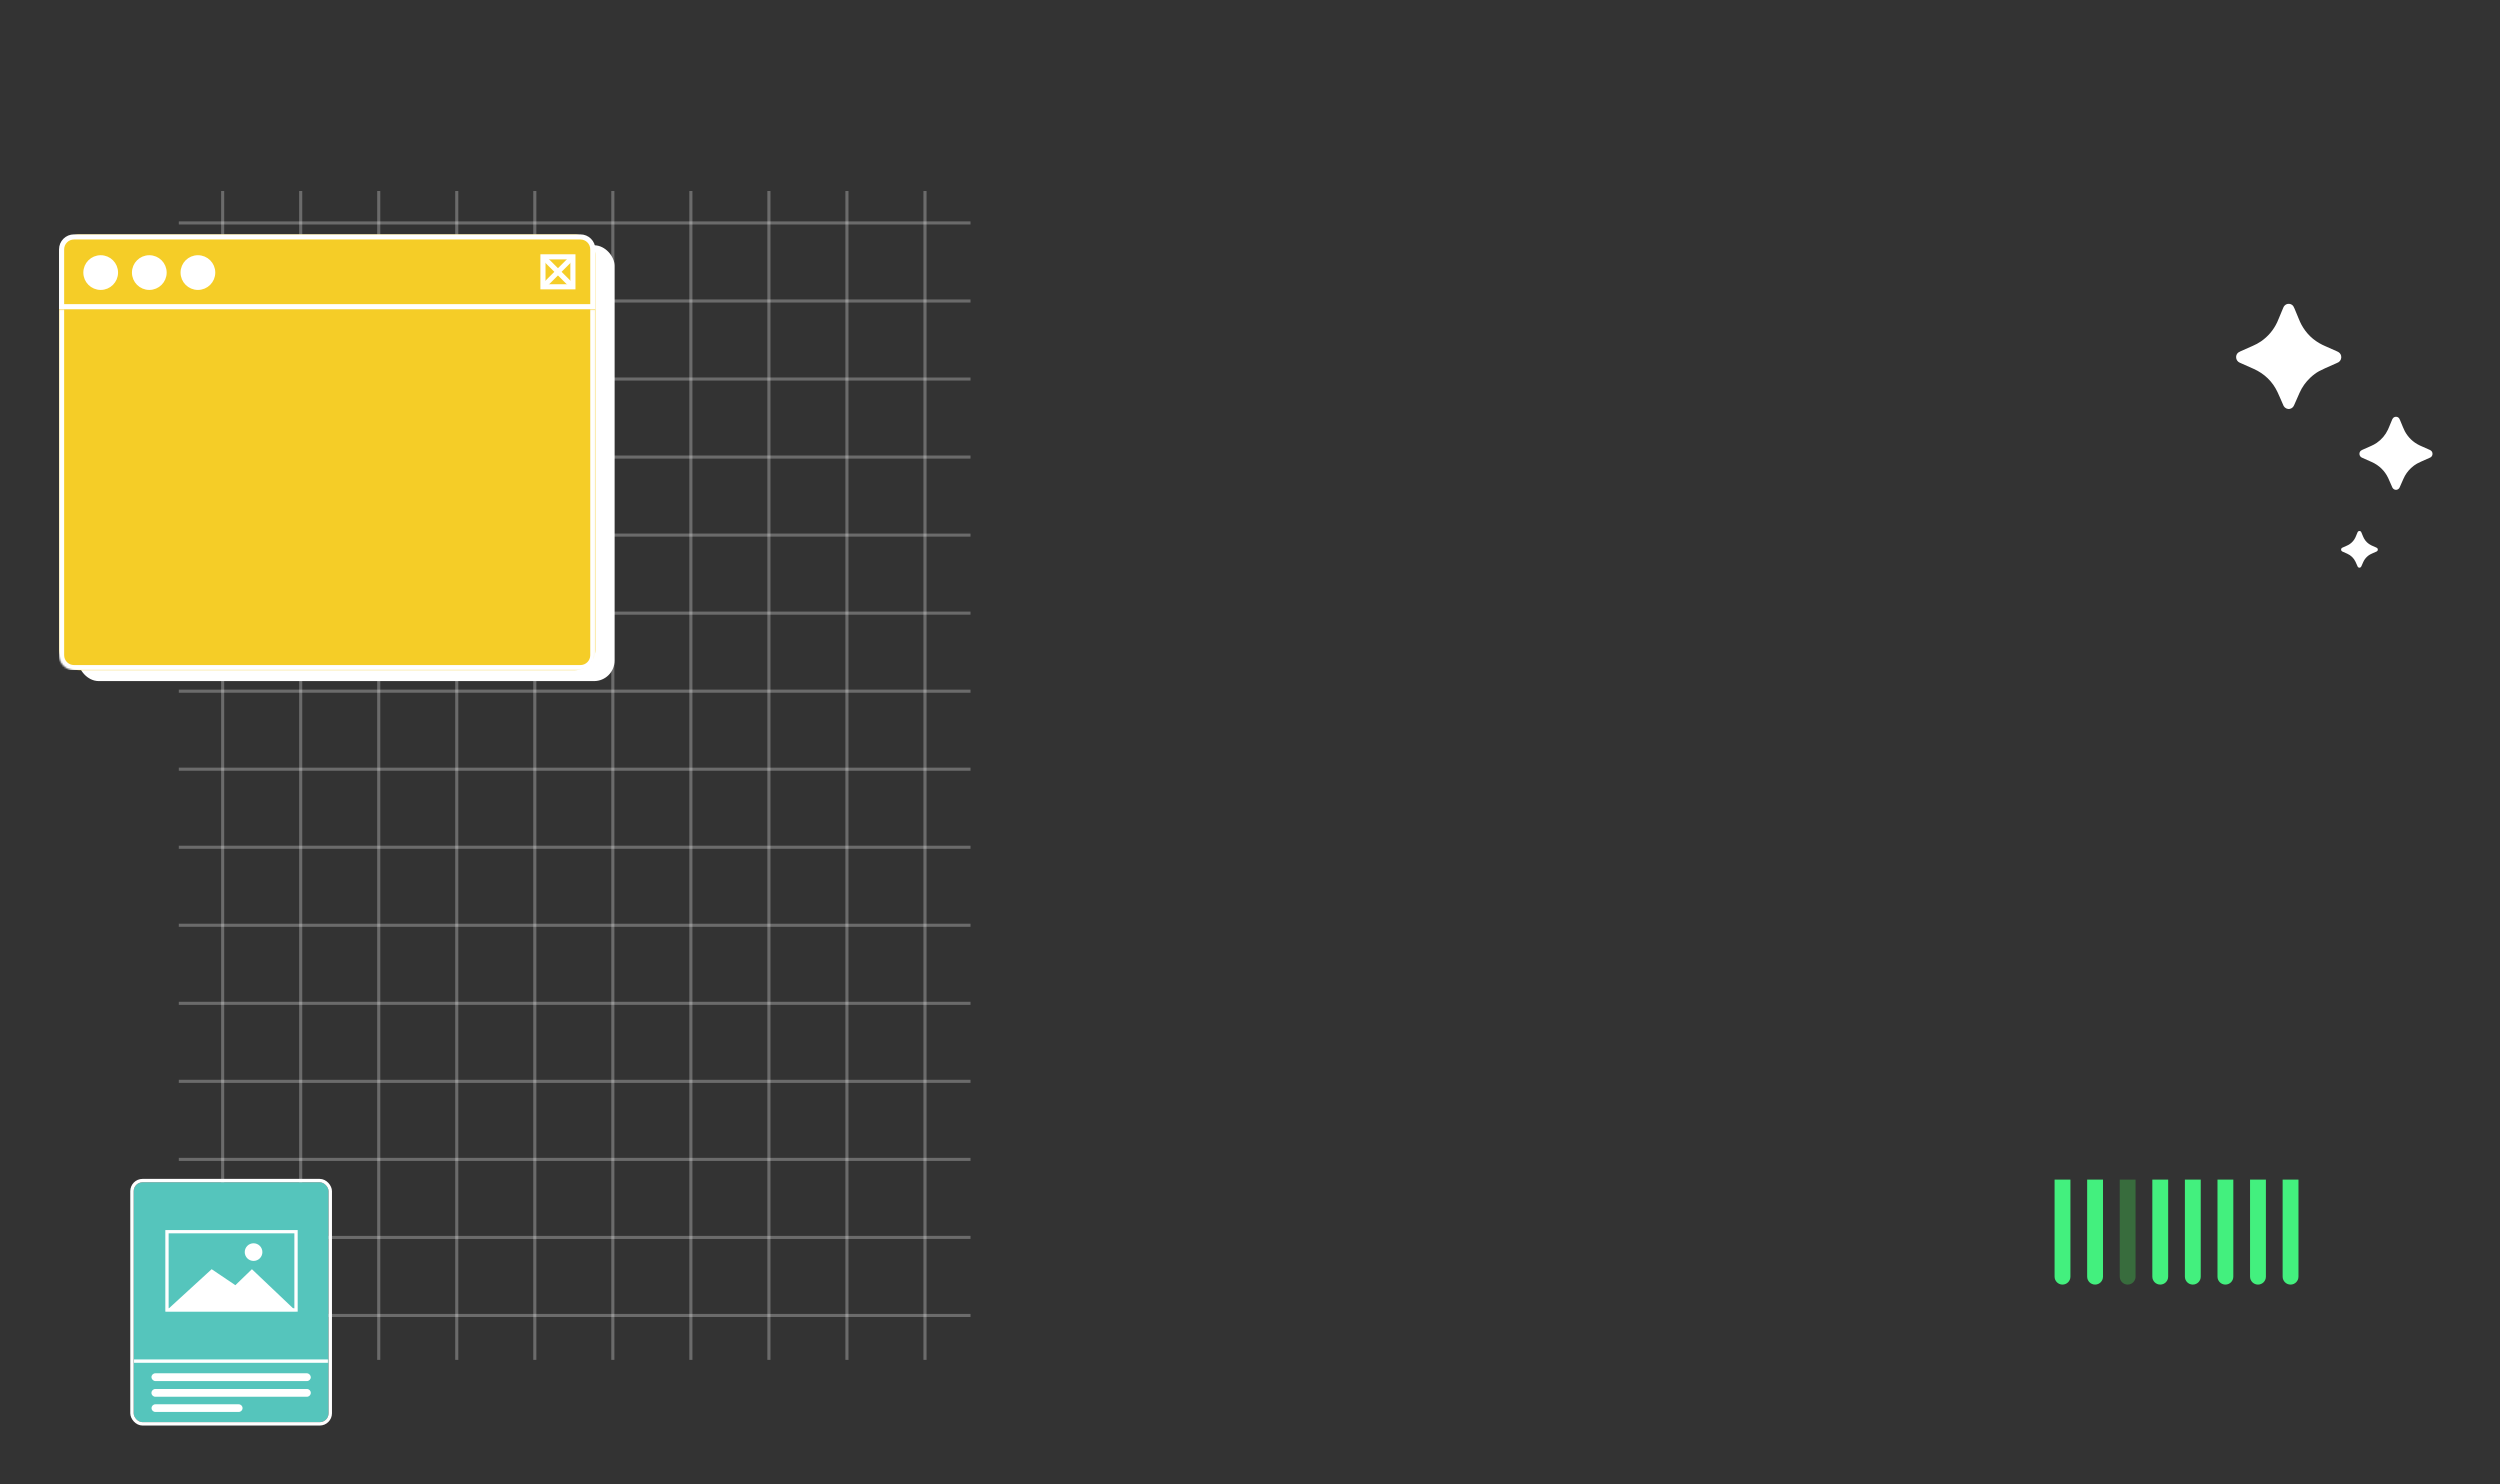<svg width="1440" height="855" viewBox="0 0 1440 855" fill="none" xmlns="http://www.w3.org/2000/svg">
<rect x="0" y="0" width="1440" height="855" fill="#333333" stroke="none"/>
<g clip-path="url(#clip0_337_4073)">
<rect x="83.305" y="83.476" width="44.949" height="44.949" stroke="white" stroke-opacity="0.15" stroke-width="1.763"/>
<rect x="128.254" y="83.476" width="44.949" height="44.949" stroke="white" stroke-opacity="0.15" stroke-width="1.763"/>
<rect x="173.201" y="83.476" width="44.949" height="44.949" stroke="white" stroke-opacity="0.15" stroke-width="1.763"/>
<rect x="218.15" y="83.476" width="44.949" height="44.949" stroke="white" stroke-opacity="0.15" stroke-width="1.763"/>
<rect x="263.1" y="83.476" width="44.949" height="44.949" stroke="white" stroke-opacity="0.15" stroke-width="1.763"/>
<rect x="308.049" y="83.476" width="44.949" height="44.949" stroke="white" stroke-opacity="0.15" stroke-width="1.763"/>
<rect x="352.998" y="83.476" width="44.949" height="44.949" stroke="white" stroke-opacity="0.15" stroke-width="1.763"/>
<rect x="397.945" y="83.476" width="44.949" height="44.949" stroke="white" stroke-opacity="0.15" stroke-width="1.763"/>
<rect x="442.895" y="83.476" width="44.949" height="44.949" stroke="white" stroke-opacity="0.15" stroke-width="1.763"/>
<rect x="487.844" y="83.476" width="44.949" height="44.949" stroke="white" stroke-opacity="0.15" stroke-width="1.763"/>
<rect x="532.793" y="83.476" width="44.949" height="44.949" stroke="white" stroke-opacity="0.15" stroke-width="1.763"/>
<rect x="83.305" y="128.424" width="44.949" height="44.949" stroke="white" stroke-opacity="0.15" stroke-width="1.763"/>
<rect x="128.254" y="128.424" width="44.949" height="44.949" stroke="white" stroke-opacity="0.15" stroke-width="1.763"/>
<rect x="173.201" y="128.424" width="44.949" height="44.949" stroke="white" stroke-opacity="0.15" stroke-width="1.763"/>
<rect x="218.15" y="128.424" width="44.949" height="44.949" stroke="white" stroke-opacity="0.15" stroke-width="1.763"/>
<rect x="263.1" y="128.424" width="44.949" height="44.949" stroke="white" stroke-opacity="0.15" stroke-width="1.763"/>
<rect x="308.049" y="128.424" width="44.949" height="44.949" stroke="white" stroke-opacity="0.15" stroke-width="1.763"/>
<rect x="352.998" y="128.424" width="44.949" height="44.949" stroke="white" stroke-opacity="0.15" stroke-width="1.763"/>
<rect x="397.945" y="128.424" width="44.949" height="44.949" stroke="white" stroke-opacity="0.15" stroke-width="1.763"/>
<rect x="442.895" y="128.424" width="44.949" height="44.949" stroke="white" stroke-opacity="0.15" stroke-width="1.763"/>
<rect x="487.844" y="128.424" width="44.949" height="44.949" stroke="white" stroke-opacity="0.15" stroke-width="1.763"/>
<rect x="532.793" y="128.424" width="44.949" height="44.949" stroke="white" stroke-opacity="0.15" stroke-width="1.763"/>
<rect x="83.305" y="173.373" width="44.949" height="44.949" stroke="white" stroke-opacity="0.15" stroke-width="1.763"/>
<rect x="128.254" y="173.373" width="44.949" height="44.949" stroke="white" stroke-opacity="0.15" stroke-width="1.763"/>
<rect x="173.201" y="173.373" width="44.949" height="44.949" stroke="white" stroke-opacity="0.15" stroke-width="1.763"/>
<rect x="218.15" y="173.373" width="44.949" height="44.949" stroke="white" stroke-opacity="0.15" stroke-width="1.763"/>
<rect x="263.1" y="173.373" width="44.949" height="44.949" stroke="white" stroke-opacity="0.15" stroke-width="1.763"/>
<rect x="308.049" y="173.373" width="44.949" height="44.949" stroke="white" stroke-opacity="0.15" stroke-width="1.763"/>
<rect x="352.998" y="173.373" width="44.949" height="44.949" stroke="white" stroke-opacity="0.15" stroke-width="1.763"/>
<rect x="397.945" y="173.373" width="44.949" height="44.949" stroke="white" stroke-opacity="0.15" stroke-width="1.763"/>
<rect x="442.895" y="173.373" width="44.949" height="44.949" stroke="white" stroke-opacity="0.15" stroke-width="1.763"/>
<rect x="487.844" y="173.373" width="44.949" height="44.949" stroke="white" stroke-opacity="0.15" stroke-width="1.763"/>
<rect x="532.793" y="173.373" width="44.949" height="44.949" stroke="white" stroke-opacity="0.15" stroke-width="1.763"/>
<rect x="83.305" y="218.322" width="44.949" height="44.949" stroke="white" stroke-opacity="0.15" stroke-width="1.763"/>
<rect x="128.254" y="218.322" width="44.949" height="44.949" stroke="white" stroke-opacity="0.15" stroke-width="1.763"/>
<rect x="173.201" y="218.322" width="44.949" height="44.949" stroke="white" stroke-opacity="0.15" stroke-width="1.763"/>
<rect x="218.15" y="218.322" width="44.949" height="44.949" stroke="white" stroke-opacity="0.15" stroke-width="1.763"/>
<rect x="263.1" y="218.322" width="44.949" height="44.949" stroke="white" stroke-opacity="0.15" stroke-width="1.763"/>
<rect x="308.049" y="218.322" width="44.949" height="44.949" stroke="white" stroke-opacity="0.15" stroke-width="1.763"/>
<rect x="352.998" y="218.322" width="44.949" height="44.949" stroke="white" stroke-opacity="0.15" stroke-width="1.763"/>
<rect x="397.945" y="218.322" width="44.949" height="44.949" stroke="white" stroke-opacity="0.15" stroke-width="1.763"/>
<rect x="442.895" y="218.322" width="44.949" height="44.949" stroke="white" stroke-opacity="0.15" stroke-width="1.763"/>
<rect x="487.844" y="218.322" width="44.949" height="44.949" stroke="white" stroke-opacity="0.15" stroke-width="1.763"/>
<rect x="532.793" y="218.322" width="44.949" height="44.949" stroke="white" stroke-opacity="0.15" stroke-width="1.763"/>
<rect x="83.305" y="263.271" width="44.949" height="44.949" stroke="white" stroke-opacity="0.15" stroke-width="1.763"/>
<rect x="128.254" y="263.271" width="44.949" height="44.949" stroke="white" stroke-opacity="0.15" stroke-width="1.763"/>
<rect x="173.201" y="263.271" width="44.949" height="44.949" stroke="white" stroke-opacity="0.15" stroke-width="1.763"/>
<rect x="218.15" y="263.271" width="44.949" height="44.949" stroke="white" stroke-opacity="0.15" stroke-width="1.763"/>
<rect x="263.1" y="263.271" width="44.949" height="44.949" stroke="white" stroke-opacity="0.15" stroke-width="1.763"/>
<rect x="308.049" y="263.271" width="44.949" height="44.949" stroke="white" stroke-opacity="0.15" stroke-width="1.763"/>
<rect x="352.998" y="263.271" width="44.949" height="44.949" stroke="white" stroke-opacity="0.15" stroke-width="1.763"/>
<rect x="397.945" y="263.271" width="44.949" height="44.949" stroke="white" stroke-opacity="0.15" stroke-width="1.763"/>
<rect x="442.895" y="263.271" width="44.949" height="44.949" stroke="white" stroke-opacity="0.15" stroke-width="1.763"/>
<rect x="487.844" y="263.271" width="44.949" height="44.949" stroke="white" stroke-opacity="0.15" stroke-width="1.763"/>
<rect x="532.793" y="263.271" width="44.949" height="44.949" stroke="white" stroke-opacity="0.15" stroke-width="1.763"/>
<rect x="83.305" y="308.22" width="44.949" height="44.949" stroke="white" stroke-opacity="0.15" stroke-width="1.763"/>
<rect x="128.254" y="308.22" width="44.949" height="44.949" stroke="white" stroke-opacity="0.15" stroke-width="1.763"/>
<rect x="173.201" y="308.22" width="44.949" height="44.949" stroke="white" stroke-opacity="0.15" stroke-width="1.763"/>
<rect x="218.15" y="308.22" width="44.949" height="44.949" stroke="white" stroke-opacity="0.15" stroke-width="1.763"/>
<rect x="263.1" y="308.22" width="44.949" height="44.949" stroke="white" stroke-opacity="0.15" stroke-width="1.763"/>
<rect x="308.049" y="308.22" width="44.949" height="44.949" stroke="white" stroke-opacity="0.15" stroke-width="1.763"/>
<rect x="352.998" y="308.22" width="44.949" height="44.949" stroke="white" stroke-opacity="0.15" stroke-width="1.763"/>
<rect x="397.945" y="308.22" width="44.949" height="44.949" stroke="white" stroke-opacity="0.15" stroke-width="1.763"/>
<rect x="442.895" y="308.22" width="44.949" height="44.949" stroke="white" stroke-opacity="0.15" stroke-width="1.763"/>
<rect x="487.844" y="308.22" width="44.949" height="44.949" stroke="white" stroke-opacity="0.15" stroke-width="1.763"/>
<rect x="532.793" y="308.22" width="44.949" height="44.949" stroke="white" stroke-opacity="0.15" stroke-width="1.763"/>
<rect x="83.305" y="353.168" width="44.949" height="44.949" stroke="white" stroke-opacity="0.15" stroke-width="1.763"/>
<rect x="128.254" y="353.168" width="44.949" height="44.949" stroke="white" stroke-opacity="0.15" stroke-width="1.763"/>
<rect x="173.201" y="353.168" width="44.949" height="44.949" stroke="white" stroke-opacity="0.15" stroke-width="1.763"/>
<rect x="218.15" y="353.168" width="44.949" height="44.949" stroke="white" stroke-opacity="0.15" stroke-width="1.763"/>
<rect x="263.1" y="353.168" width="44.949" height="44.949" stroke="white" stroke-opacity="0.15" stroke-width="1.763"/>
<rect x="308.049" y="353.168" width="44.949" height="44.949" stroke="white" stroke-opacity="0.15" stroke-width="1.763"/>
<rect x="352.998" y="353.168" width="44.949" height="44.949" stroke="white" stroke-opacity="0.15" stroke-width="1.763"/>
<rect x="397.945" y="353.168" width="44.949" height="44.949" stroke="white" stroke-opacity="0.15" stroke-width="1.763"/>
<rect x="442.895" y="353.168" width="44.949" height="44.949" stroke="white" stroke-opacity="0.15" stroke-width="1.763"/>
<rect x="487.844" y="353.168" width="44.949" height="44.949" stroke="white" stroke-opacity="0.15" stroke-width="1.763"/>
<rect x="532.793" y="353.168" width="44.949" height="44.949" stroke="white" stroke-opacity="0.15" stroke-width="1.763"/>
<rect x="83.305" y="398.117" width="44.949" height="44.949" stroke="white" stroke-opacity="0.15" stroke-width="1.763"/>
<rect x="128.254" y="398.117" width="44.949" height="44.949" stroke="white" stroke-opacity="0.15" stroke-width="1.763"/>
<rect x="173.201" y="398.117" width="44.949" height="44.949" stroke="white" stroke-opacity="0.15" stroke-width="1.763"/>
<rect x="218.15" y="398.117" width="44.949" height="44.949" stroke="white" stroke-opacity="0.15" stroke-width="1.763"/>
<rect x="263.1" y="398.117" width="44.949" height="44.949" stroke="white" stroke-opacity="0.15" stroke-width="1.763"/>
<rect x="308.049" y="398.117" width="44.949" height="44.949" stroke="white" stroke-opacity="0.15" stroke-width="1.763"/>
<rect x="352.998" y="398.117" width="44.949" height="44.949" stroke="white" stroke-opacity="0.15" stroke-width="1.763"/>
<rect x="397.945" y="398.117" width="44.949" height="44.949" stroke="white" stroke-opacity="0.15" stroke-width="1.763"/>
<rect x="442.895" y="398.117" width="44.949" height="44.949" stroke="white" stroke-opacity="0.15" stroke-width="1.763"/>
<rect x="487.844" y="398.117" width="44.949" height="44.949" stroke="white" stroke-opacity="0.15" stroke-width="1.763"/>
<rect x="532.793" y="398.117" width="44.949" height="44.949" stroke="white" stroke-opacity="0.15" stroke-width="1.763"/>
<rect x="83.305" y="443.066" width="44.949" height="44.949" stroke="white" stroke-opacity="0.15" stroke-width="1.763"/>
<rect x="128.254" y="443.066" width="44.949" height="44.949" stroke="white" stroke-opacity="0.15" stroke-width="1.763"/>
<rect x="173.201" y="443.066" width="44.949" height="44.949" stroke="white" stroke-opacity="0.15" stroke-width="1.763"/>
<rect x="218.15" y="443.066" width="44.949" height="44.949" stroke="white" stroke-opacity="0.15" stroke-width="1.763"/>
<rect x="263.1" y="443.066" width="44.949" height="44.949" stroke="white" stroke-opacity="0.15" stroke-width="1.763"/>
<rect x="308.049" y="443.066" width="44.949" height="44.949" stroke="white" stroke-opacity="0.15" stroke-width="1.763"/>
<rect x="352.998" y="443.066" width="44.949" height="44.949" stroke="white" stroke-opacity="0.15" stroke-width="1.763"/>
<rect x="397.945" y="443.066" width="44.949" height="44.949" stroke="white" stroke-opacity="0.15" stroke-width="1.763"/>
<rect x="442.895" y="443.066" width="44.949" height="44.949" stroke="white" stroke-opacity="0.15" stroke-width="1.763"/>
<rect x="487.844" y="443.066" width="44.949" height="44.949" stroke="white" stroke-opacity="0.15" stroke-width="1.763"/>
<rect x="532.793" y="443.066" width="44.949" height="44.949" stroke="white" stroke-opacity="0.15" stroke-width="1.763"/>
<rect x="83.305" y="488.015" width="44.949" height="44.949" stroke="white" stroke-opacity="0.15" stroke-width="1.763"/>
<rect x="128.254" y="488.015" width="44.949" height="44.949" stroke="white" stroke-opacity="0.15" stroke-width="1.763"/>
<rect x="173.201" y="488.015" width="44.949" height="44.949" stroke="white" stroke-opacity="0.15" stroke-width="1.763"/>
<rect x="218.15" y="488.015" width="44.949" height="44.949" stroke="white" stroke-opacity="0.15" stroke-width="1.763"/>
<rect x="263.1" y="488.015" width="44.949" height="44.949" stroke="white" stroke-opacity="0.15" stroke-width="1.763"/>
<rect x="308.049" y="488.015" width="44.949" height="44.949" stroke="white" stroke-opacity="0.15" stroke-width="1.763"/>
<rect x="352.998" y="488.015" width="44.949" height="44.949" stroke="white" stroke-opacity="0.15" stroke-width="1.763"/>
<rect x="397.945" y="488.015" width="44.949" height="44.949" stroke="white" stroke-opacity="0.15" stroke-width="1.763"/>
<rect x="442.895" y="488.015" width="44.949" height="44.949" stroke="white" stroke-opacity="0.15" stroke-width="1.763"/>
<rect x="487.844" y="488.015" width="44.949" height="44.949" stroke="white" stroke-opacity="0.15" stroke-width="1.763"/>
<rect x="532.793" y="488.015" width="44.949" height="44.949" stroke="white" stroke-opacity="0.15" stroke-width="1.763"/>
<rect x="83.305" y="532.963" width="44.949" height="44.949" stroke="white" stroke-opacity="0.15" stroke-width="1.763"/>
<rect x="128.254" y="532.963" width="44.949" height="44.949" stroke="white" stroke-opacity="0.15" stroke-width="1.763"/>
<rect x="173.201" y="532.963" width="44.949" height="44.949" stroke="white" stroke-opacity="0.15" stroke-width="1.763"/>
<rect x="218.15" y="532.963" width="44.949" height="44.949" stroke="white" stroke-opacity="0.15" stroke-width="1.763"/>
<rect x="263.1" y="532.963" width="44.949" height="44.949" stroke="white" stroke-opacity="0.15" stroke-width="1.763"/>
<rect x="308.049" y="532.963" width="44.949" height="44.949" stroke="white" stroke-opacity="0.15" stroke-width="1.763"/>
<rect x="352.998" y="532.963" width="44.949" height="44.949" stroke="white" stroke-opacity="0.15" stroke-width="1.763"/>
<rect x="397.945" y="532.963" width="44.949" height="44.949" stroke="white" stroke-opacity="0.15" stroke-width="1.763"/>
<rect x="442.895" y="532.963" width="44.949" height="44.949" stroke="white" stroke-opacity="0.15" stroke-width="1.763"/>
<rect x="487.844" y="532.963" width="44.949" height="44.949" stroke="white" stroke-opacity="0.15" stroke-width="1.763"/>
<rect x="532.793" y="532.963" width="44.949" height="44.949" stroke="white" stroke-opacity="0.15" stroke-width="1.763"/>
<rect x="83.305" y="577.913" width="44.949" height="44.949" stroke="white" stroke-opacity="0.15" stroke-width="1.763"/>
<rect x="128.254" y="577.913" width="44.949" height="44.949" stroke="white" stroke-opacity="0.15" stroke-width="1.763"/>
<rect x="173.201" y="577.913" width="44.949" height="44.949" stroke="white" stroke-opacity="0.15" stroke-width="1.763"/>
<rect x="218.15" y="577.913" width="44.949" height="44.949" stroke="white" stroke-opacity="0.15" stroke-width="1.763"/>
<rect x="263.1" y="577.913" width="44.949" height="44.949" stroke="white" stroke-opacity="0.15" stroke-width="1.763"/>
<rect x="308.049" y="577.913" width="44.949" height="44.949" stroke="white" stroke-opacity="0.15" stroke-width="1.763"/>
<rect x="352.998" y="577.913" width="44.949" height="44.949" stroke="white" stroke-opacity="0.15" stroke-width="1.763"/>
<rect x="397.945" y="577.913" width="44.949" height="44.949" stroke="white" stroke-opacity="0.15" stroke-width="1.763"/>
<rect x="442.895" y="577.913" width="44.949" height="44.949" stroke="white" stroke-opacity="0.15" stroke-width="1.763"/>
<rect x="487.844" y="577.913" width="44.949" height="44.949" stroke="white" stroke-opacity="0.15" stroke-width="1.763"/>
<rect x="532.793" y="577.913" width="44.949" height="44.949" stroke="white" stroke-opacity="0.15" stroke-width="1.763"/>
<rect x="83.305" y="622.861" width="44.949" height="44.949" stroke="white" stroke-opacity="0.15" stroke-width="1.763"/>
<rect x="128.254" y="622.861" width="44.949" height="44.949" stroke="white" stroke-opacity="0.15" stroke-width="1.763"/>
<rect x="173.201" y="622.861" width="44.949" height="44.949" stroke="white" stroke-opacity="0.15" stroke-width="1.763"/>
<rect x="218.15" y="622.861" width="44.949" height="44.949" stroke="white" stroke-opacity="0.15" stroke-width="1.763"/>
<rect x="263.1" y="622.861" width="44.949" height="44.949" stroke="white" stroke-opacity="0.15" stroke-width="1.763"/>
<rect x="308.049" y="622.861" width="44.949" height="44.949" stroke="white" stroke-opacity="0.15" stroke-width="1.763"/>
<rect x="352.998" y="622.861" width="44.949" height="44.949" stroke="white" stroke-opacity="0.15" stroke-width="1.763"/>
<rect x="397.945" y="622.861" width="44.949" height="44.949" stroke="white" stroke-opacity="0.15" stroke-width="1.763"/>
<rect x="442.895" y="622.861" width="44.949" height="44.949" stroke="white" stroke-opacity="0.15" stroke-width="1.763"/>
<rect x="487.844" y="622.861" width="44.949" height="44.949" stroke="white" stroke-opacity="0.15" stroke-width="1.763"/>
<rect x="532.793" y="622.861" width="44.949" height="44.949" stroke="white" stroke-opacity="0.15" stroke-width="1.763"/>
<rect x="83.305" y="667.81" width="44.949" height="44.949" stroke="white" stroke-opacity="0.15" stroke-width="1.763"/>
<rect x="128.254" y="667.81" width="44.949" height="44.949" stroke="white" stroke-opacity="0.15" stroke-width="1.763"/>
<rect x="173.201" y="667.81" width="44.949" height="44.949" stroke="white" stroke-opacity="0.15" stroke-width="1.763"/>
<rect x="218.15" y="667.81" width="44.949" height="44.949" stroke="white" stroke-opacity="0.15" stroke-width="1.763"/>
<rect x="263.1" y="667.81" width="44.949" height="44.949" stroke="white" stroke-opacity="0.15" stroke-width="1.763"/>
<rect x="308.049" y="667.81" width="44.949" height="44.949" stroke="white" stroke-opacity="0.15" stroke-width="1.763"/>
<rect x="352.998" y="667.81" width="44.949" height="44.949" stroke="white" stroke-opacity="0.15" stroke-width="1.763"/>
<rect x="397.945" y="667.81" width="44.949" height="44.949" stroke="white" stroke-opacity="0.15" stroke-width="1.763"/>
<rect x="442.895" y="667.81" width="44.949" height="44.949" stroke="white" stroke-opacity="0.15" stroke-width="1.763"/>
<rect x="487.844" y="667.81" width="44.949" height="44.949" stroke="white" stroke-opacity="0.15" stroke-width="1.763"/>
<rect x="532.793" y="667.81" width="44.949" height="44.949" stroke="white" stroke-opacity="0.15" stroke-width="1.763"/>
<rect x="83.305" y="712.759" width="44.949" height="44.949" stroke="white" stroke-opacity="0.15" stroke-width="1.763"/>
<rect x="128.254" y="712.759" width="44.949" height="44.949" stroke="white" stroke-opacity="0.15" stroke-width="1.763"/>
<rect x="173.201" y="712.759" width="44.949" height="44.949" stroke="white" stroke-opacity="0.15" stroke-width="1.763"/>
<rect x="218.15" y="712.759" width="44.949" height="44.949" stroke="white" stroke-opacity="0.15" stroke-width="1.763"/>
<rect x="263.1" y="712.759" width="44.949" height="44.949" stroke="white" stroke-opacity="0.15" stroke-width="1.763"/>
<rect x="308.049" y="712.759" width="44.949" height="44.949" stroke="white" stroke-opacity="0.15" stroke-width="1.763"/>
<rect x="352.998" y="712.759" width="44.949" height="44.949" stroke="white" stroke-opacity="0.15" stroke-width="1.763"/>
<rect x="397.945" y="712.759" width="44.949" height="44.949" stroke="white" stroke-opacity="0.15" stroke-width="1.763"/>
<rect x="442.895" y="712.759" width="44.949" height="44.949" stroke="white" stroke-opacity="0.15" stroke-width="1.763"/>
<rect x="487.844" y="712.759" width="44.949" height="44.949" stroke="white" stroke-opacity="0.15" stroke-width="1.763"/>
<rect x="532.793" y="712.759" width="44.949" height="44.949" stroke="white" stroke-opacity="0.15" stroke-width="1.763"/>
<rect x="83.305" y="757.708" width="44.949" height="44.949" stroke="white" stroke-opacity="0.15" stroke-width="1.763"/>
<rect x="128.254" y="757.708" width="44.949" height="44.949" stroke="white" stroke-opacity="0.15" stroke-width="1.763"/>
<rect x="173.201" y="757.708" width="44.949" height="44.949" stroke="white" stroke-opacity="0.15" stroke-width="1.763"/>
<rect x="218.15" y="757.708" width="44.949" height="44.949" stroke="white" stroke-opacity="0.15" stroke-width="1.763"/>
<rect x="263.1" y="757.708" width="44.949" height="44.949" stroke="white" stroke-opacity="0.15" stroke-width="1.763"/>
<rect x="308.049" y="757.708" width="44.949" height="44.949" stroke="white" stroke-opacity="0.15" stroke-width="1.763"/>
<rect x="352.998" y="757.708" width="44.949" height="44.949" stroke="white" stroke-opacity="0.15" stroke-width="1.763"/>
<rect x="397.945" y="757.708" width="44.949" height="44.949" stroke="white" stroke-opacity="0.15" stroke-width="1.763"/>
<rect x="442.895" y="757.708" width="44.949" height="44.949" stroke="white" stroke-opacity="0.15" stroke-width="1.763"/>
<rect x="487.844" y="757.708" width="44.949" height="44.949" stroke="white" stroke-opacity="0.15" stroke-width="1.763"/>
<rect x="532.793" y="757.708" width="44.949" height="44.949" stroke="white" stroke-opacity="0.15" stroke-width="1.763"/>
</g>
<path d="M1323.92 684L1323.92 679.438L1314.8 679.438L1314.8 684L1323.92 684ZM1314.8 735.359C1314.8 737.879 1316.84 739.922 1319.36 739.922C1321.88 739.922 1323.92 737.879 1323.92 735.359L1314.8 735.359ZM1314.8 684L1314.8 735.359L1323.92 735.359L1323.92 684L1314.8 684Z" fill="#43F07E"/>
<path d="M1267.63 684L1267.63 679.438L1258.5 679.438L1258.5 684L1267.63 684ZM1258.5 735.359C1258.5 737.879 1260.54 739.922 1263.06 739.922C1265.58 739.922 1267.63 737.879 1267.63 735.359L1258.5 735.359ZM1258.5 684L1258.5 735.359L1267.63 735.359L1267.63 684L1258.5 684Z" fill="#43F07E"/>
<path d="M1248.86 684L1248.86 679.438L1239.74 679.438L1239.74 684L1248.86 684ZM1239.74 735.359C1239.74 737.879 1241.78 739.922 1244.3 739.922C1246.82 739.922 1248.86 737.879 1248.86 735.359L1239.74 735.359ZM1239.74 684L1239.74 735.359L1248.86 735.359L1248.86 684L1239.74 684Z" fill="#43F07E"/>
<path d="M1230.09 684L1230.09 679.438L1220.97 679.438L1220.97 684L1230.09 684ZM1220.97 735.359C1220.97 737.879 1223.01 739.922 1225.53 739.922C1228.05 739.922 1230.09 737.879 1230.09 735.359L1220.97 735.359ZM1220.97 684L1220.97 735.359L1230.09 735.359L1230.09 684L1220.97 684Z" fill="#43F054" fill-opacity="0.3"/>
<path d="M1211.33 684L1211.33 679.438L1202.2 679.438L1202.2 684L1211.33 684ZM1202.2 735.359C1202.2 737.879 1204.25 739.922 1206.77 739.922C1209.29 739.922 1211.33 737.879 1211.33 735.359L1202.2 735.359ZM1202.2 684L1202.2 735.359L1211.33 735.359L1211.33 684L1202.2 684Z" fill="#43F07E"/>
<path d="M1192.56 684L1192.56 679.438L1183.44 679.438L1183.44 684L1192.56 684ZM1183.44 735.359C1183.44 737.879 1185.48 739.922 1188 739.922C1190.52 739.922 1192.56 737.879 1192.56 735.359L1183.44 735.359ZM1183.44 684L1183.44 735.359L1192.56 735.359L1192.56 684L1183.44 684Z" fill="#43F07E"/>
<path d="M1305.16 684L1305.16 679.438L1296.03 679.438L1296.03 684L1305.16 684ZM1296.03 735.359C1296.03 737.879 1298.08 739.922 1300.6 739.922C1303.12 739.922 1305.16 737.879 1305.16 735.359L1296.03 735.359ZM1296.03 684L1296.03 735.359L1305.16 735.359L1305.16 684L1296.03 684Z" fill="#43F07E"/>
<path d="M1286.39 684L1286.39 679.438L1277.27 679.438L1277.27 684L1286.39 684ZM1277.27 735.359C1277.27 737.879 1279.31 739.922 1281.83 739.922C1284.35 739.922 1286.39 737.879 1286.39 735.359L1277.27 735.359ZM1277.27 684L1277.27 735.359L1286.39 735.359L1286.39 684L1277.27 684Z" fill="#43F07E"/>
<g clip-path="url(#clip1_337_4073)">
<rect x="77" y="681" width="112.256" height="138.161" rx="5.117" fill="#55C5BC"/>
<rect x="96.181" y="709.457" width="74.331" height="45.107" stroke="white" stroke-width="1.906"/>
<path d="M121.912 731.058L95.547 755.199H170.514L145.101 731.058L135.571 740.27L121.912 731.058Z" fill="white"/>
<circle cx="146.053" cy="721.21" r="5.082" fill="white"/>
<mask id="path-190-inside-1_337_4073" fill="white">
<path d="M77 783.021H189.256V819.161H77V783.021Z"/>
</mask>
<path d="M77 784.981H189.256V781.062H77V784.981Z" fill="white" mask="url(#path-190-inside-1_337_4073)"/>
<rect x="87.234" y="791.017" width="91.787" height="4.477" rx="2.239" fill="white"/>
<path d="M87.234 802.292C87.234 801.056 88.237 800.053 89.473 800.053H176.783C178.019 800.053 179.022 801.056 179.022 802.292V802.292C179.022 803.528 178.019 804.531 176.783 804.531H89.473C88.237 804.531 87.234 803.528 87.234 802.292V802.292Z" fill="white"/>
<path d="M87.289 811.077C87.289 809.86 88.276 808.873 89.494 808.873H137.507C138.725 808.873 139.712 809.86 139.712 811.077V811.077C139.712 812.295 138.725 813.282 137.507 813.282H89.494C88.276 813.282 87.289 812.295 87.289 811.077V811.077Z" fill="white"/>
</g>
<rect x="76.02" y="680.02" width="114.215" height="140.12" rx="6.097" stroke="white" stroke-width="1.96"/>
<rect x="45.06" y="141.276" width="308.94" height="251.028" rx="11.797" fill="white"/>
<rect x="34" y="135" width="308.94" height="251.028" rx="11.797" fill="#F5CD27"/>
<path d="M42.627 136.475H334.314C338.263 136.475 341.465 139.677 341.465 143.627V176.658H35.475V143.627C35.475 139.677 38.677 136.475 42.627 136.475Z" stroke="white" stroke-width="2.949"/>
<rect x="312.746" y="147.94" width="17.253" height="17.253" stroke="white" stroke-width="2.949"/>
<path d="M329.707 164.901L313.039 148.232" stroke="white" stroke-width="2.949"/>
<path d="M313.039 164.901L329.707 148.232" stroke="white" stroke-width="2.949"/>
<circle cx="58" cy="157" r="8.5" fill="white" stroke="white" stroke-width="3"/>
<circle cx="86" cy="157" r="8.5" fill="white" stroke="white" stroke-width="3"/>
<circle cx="114" cy="157" r="8.5" fill="white" stroke="white" stroke-width="3"/>
<g clip-path="url(#clip2_337_4073)">
<mask id="path-204-inside-2_337_4073" fill="white">
<path d="M34 178.133H342.94V377.402C342.94 382.166 339.078 386.028 334.313 386.028H42.627C37.862 386.028 34 382.166 34 377.402V178.133Z"/>
</mask>
<path d="M34 178.133H342.94H34ZM345.889 377.402C345.889 383.795 340.707 388.978 334.313 388.978H42.627C36.233 388.978 31.051 383.795 31.051 377.402L36.949 377.402C36.949 380.537 39.491 383.079 42.627 383.079H334.313C337.449 383.079 339.991 380.537 339.991 377.402L345.889 377.402ZM42.627 388.978C36.233 388.978 31.051 383.795 31.051 377.402V178.133H36.949V377.402C36.949 380.537 39.491 383.079 42.627 383.079L42.627 388.978ZM345.889 178.133V377.402C345.889 383.795 340.707 388.978 334.313 388.978L334.313 383.079C337.449 383.079 339.991 380.537 339.991 377.402V178.133H345.889Z" fill="white" mask="url(#path-204-inside-2_337_4073)"/>
</g>
<path d="M1311.8 225.751C1308.96 219.737 1304.25 215.218 1298.15 212.485C1295.45 211.275 1292.74 210.072 1290.04 208.877C1287.76 207.872 1287.27 204.711 1289.19 203.094C1289.44 202.889 1289.85 202.656 1290.43 202.395C1293.93 200.832 1296.33 199.764 1297.64 199.192C1299.29 198.468 1300.88 197.638 1302.35 196.621C1306.42 193.805 1309.52 190.136 1311.65 185.616C1311.88 185.116 1312.26 184.241 1312.77 182.989C1313.45 181.35 1314.13 179.712 1314.81 178.077C1315.25 177.038 1315.41 176.512 1316.04 175.907C1317.44 174.549 1319.76 174.743 1320.92 176.309C1321.11 176.559 1321.34 177.02 1321.62 177.691C1322.45 179.693 1323.28 181.697 1324.11 183.7C1324.57 184.829 1325.08 185.984 1325.64 187.025C1328.43 192.17 1332.45 196.034 1337.7 198.618C1338.05 198.787 1338.6 199.041 1339.36 199.379C1341.65 200.389 1343.93 201.401 1346.21 202.416C1347.39 202.941 1348.22 203.682 1348.5 204.957C1348.79 206.32 1348.27 207.79 1347.09 208.578C1346.94 208.682 1346.57 208.861 1346.01 209.114C1343.73 210.125 1341.46 211.136 1339.19 212.146C1337.86 212.735 1336.71 213.298 1335.73 213.835C1334.08 214.743 1332.44 215.955 1330.82 217.471C1328.11 220.004 1326 222.968 1324.5 226.362C1322.84 230.089 1321.81 232.43 1321.41 233.385C1320.94 234.509 1320.08 235.291 1318.88 235.525C1317.5 235.79 1316.08 235.078 1315.39 233.852C1315.36 233.8 1315.16 233.345 1314.78 232.486C1313.8 230.236 1312.85 227.97 1311.8 225.751Z" fill="white"/>
<path d="M1375.58 275.321C1373.61 271.143 1370.33 268.003 1366.09 266.105C1364.22 265.264 1362.34 264.428 1360.46 263.598C1358.87 262.9 1358.53 260.704 1359.87 259.58C1360.04 259.438 1360.33 259.276 1360.73 259.094C1363.16 258.008 1364.83 257.267 1365.74 256.869C1366.88 256.366 1367.99 255.789 1369.01 255.083C1371.84 253.127 1373.99 250.578 1375.47 247.437C1375.63 247.09 1375.89 246.482 1376.25 245.612C1376.72 244.474 1377.19 243.336 1377.67 242.199C1377.97 241.478 1378.08 241.113 1378.52 240.692C1379.49 239.749 1381.11 239.883 1381.91 240.971C1382.04 241.145 1382.2 241.465 1382.4 241.931C1382.97 243.323 1383.55 244.714 1384.13 246.107C1384.45 246.891 1384.8 247.693 1385.19 248.416C1387.13 251.991 1389.92 254.675 1393.57 256.47C1393.81 256.588 1394.19 256.764 1394.73 256.999C1396.31 257.701 1397.9 258.404 1399.48 259.109C1400.3 259.474 1400.88 259.989 1401.07 260.875C1401.28 261.822 1400.92 262.843 1400.1 263.39C1399.99 263.463 1399.74 263.587 1399.34 263.762C1397.76 264.465 1396.18 265.167 1394.6 265.869C1393.68 266.278 1392.88 266.669 1392.2 267.042C1391.06 267.673 1389.92 268.515 1388.79 269.568C1386.91 271.329 1385.44 273.388 1384.4 275.745C1383.25 278.335 1382.53 279.961 1382.25 280.625C1381.93 281.405 1381.33 281.949 1380.49 282.111C1379.54 282.295 1378.55 281.801 1378.07 280.949C1378.05 280.913 1377.91 280.597 1377.65 280C1376.97 278.437 1376.3 276.863 1375.58 275.321Z" fill="white"/>
<path d="M1356.77 323.566C1355.78 321.464 1354.14 319.885 1352 318.93C1351.06 318.508 1350.11 318.087 1349.17 317.67C1348.37 317.319 1348.2 316.214 1348.87 315.649C1348.96 315.577 1349.1 315.496 1349.31 315.405C1350.53 314.858 1351.37 314.485 1351.82 314.285C1352.4 314.032 1352.96 313.742 1353.47 313.387C1354.89 312.403 1355.98 311.121 1356.72 309.542C1356.8 309.367 1356.93 309.061 1357.11 308.624C1357.35 308.051 1357.59 307.479 1357.83 306.908C1357.98 306.545 1358.03 306.361 1358.25 306.15C1358.74 305.675 1359.56 305.743 1359.96 306.29C1360.03 306.377 1360.11 306.538 1360.2 306.773C1360.49 307.472 1360.78 308.172 1361.07 308.873C1361.24 309.267 1361.41 309.67 1361.61 310.034C1362.58 311.832 1363.99 313.182 1365.82 314.085C1365.94 314.144 1366.14 314.233 1366.4 314.351C1367.2 314.704 1368 315.057 1368.8 315.412C1369.21 315.596 1369.5 315.854 1369.6 316.3C1369.7 316.776 1369.52 317.29 1369.1 317.565C1369.05 317.602 1368.92 317.664 1368.73 317.752C1367.93 318.106 1367.14 318.459 1366.34 318.812C1365.88 319.018 1365.48 319.214 1365.14 319.402C1364.56 319.719 1363.99 320.143 1363.42 320.673C1362.47 321.558 1361.74 322.593 1361.21 323.779C1360.63 325.082 1360.27 325.9 1360.13 326.233C1359.97 326.626 1359.67 326.899 1359.25 326.981C1358.77 327.073 1358.27 326.825 1358.03 326.396C1358.02 326.378 1357.95 326.219 1357.82 325.919C1357.47 325.133 1357.14 324.341 1356.77 323.566Z" fill="white"/>
<defs>
<clipPath id="clip0_337_4073">
<rect width="456" height="673.279" fill="white" transform="translate(103 110)"/>
</clipPath>
<clipPath id="clip1_337_4073">
<rect x="77" y="681" width="112.256" height="138.161" rx="5.117" fill="white"/>
</clipPath>
<clipPath id="clip2_337_4073">
<rect width="308.94" height="207.895" fill="white" transform="translate(34 178.133)"/>
</clipPath>
</defs>
</svg>
